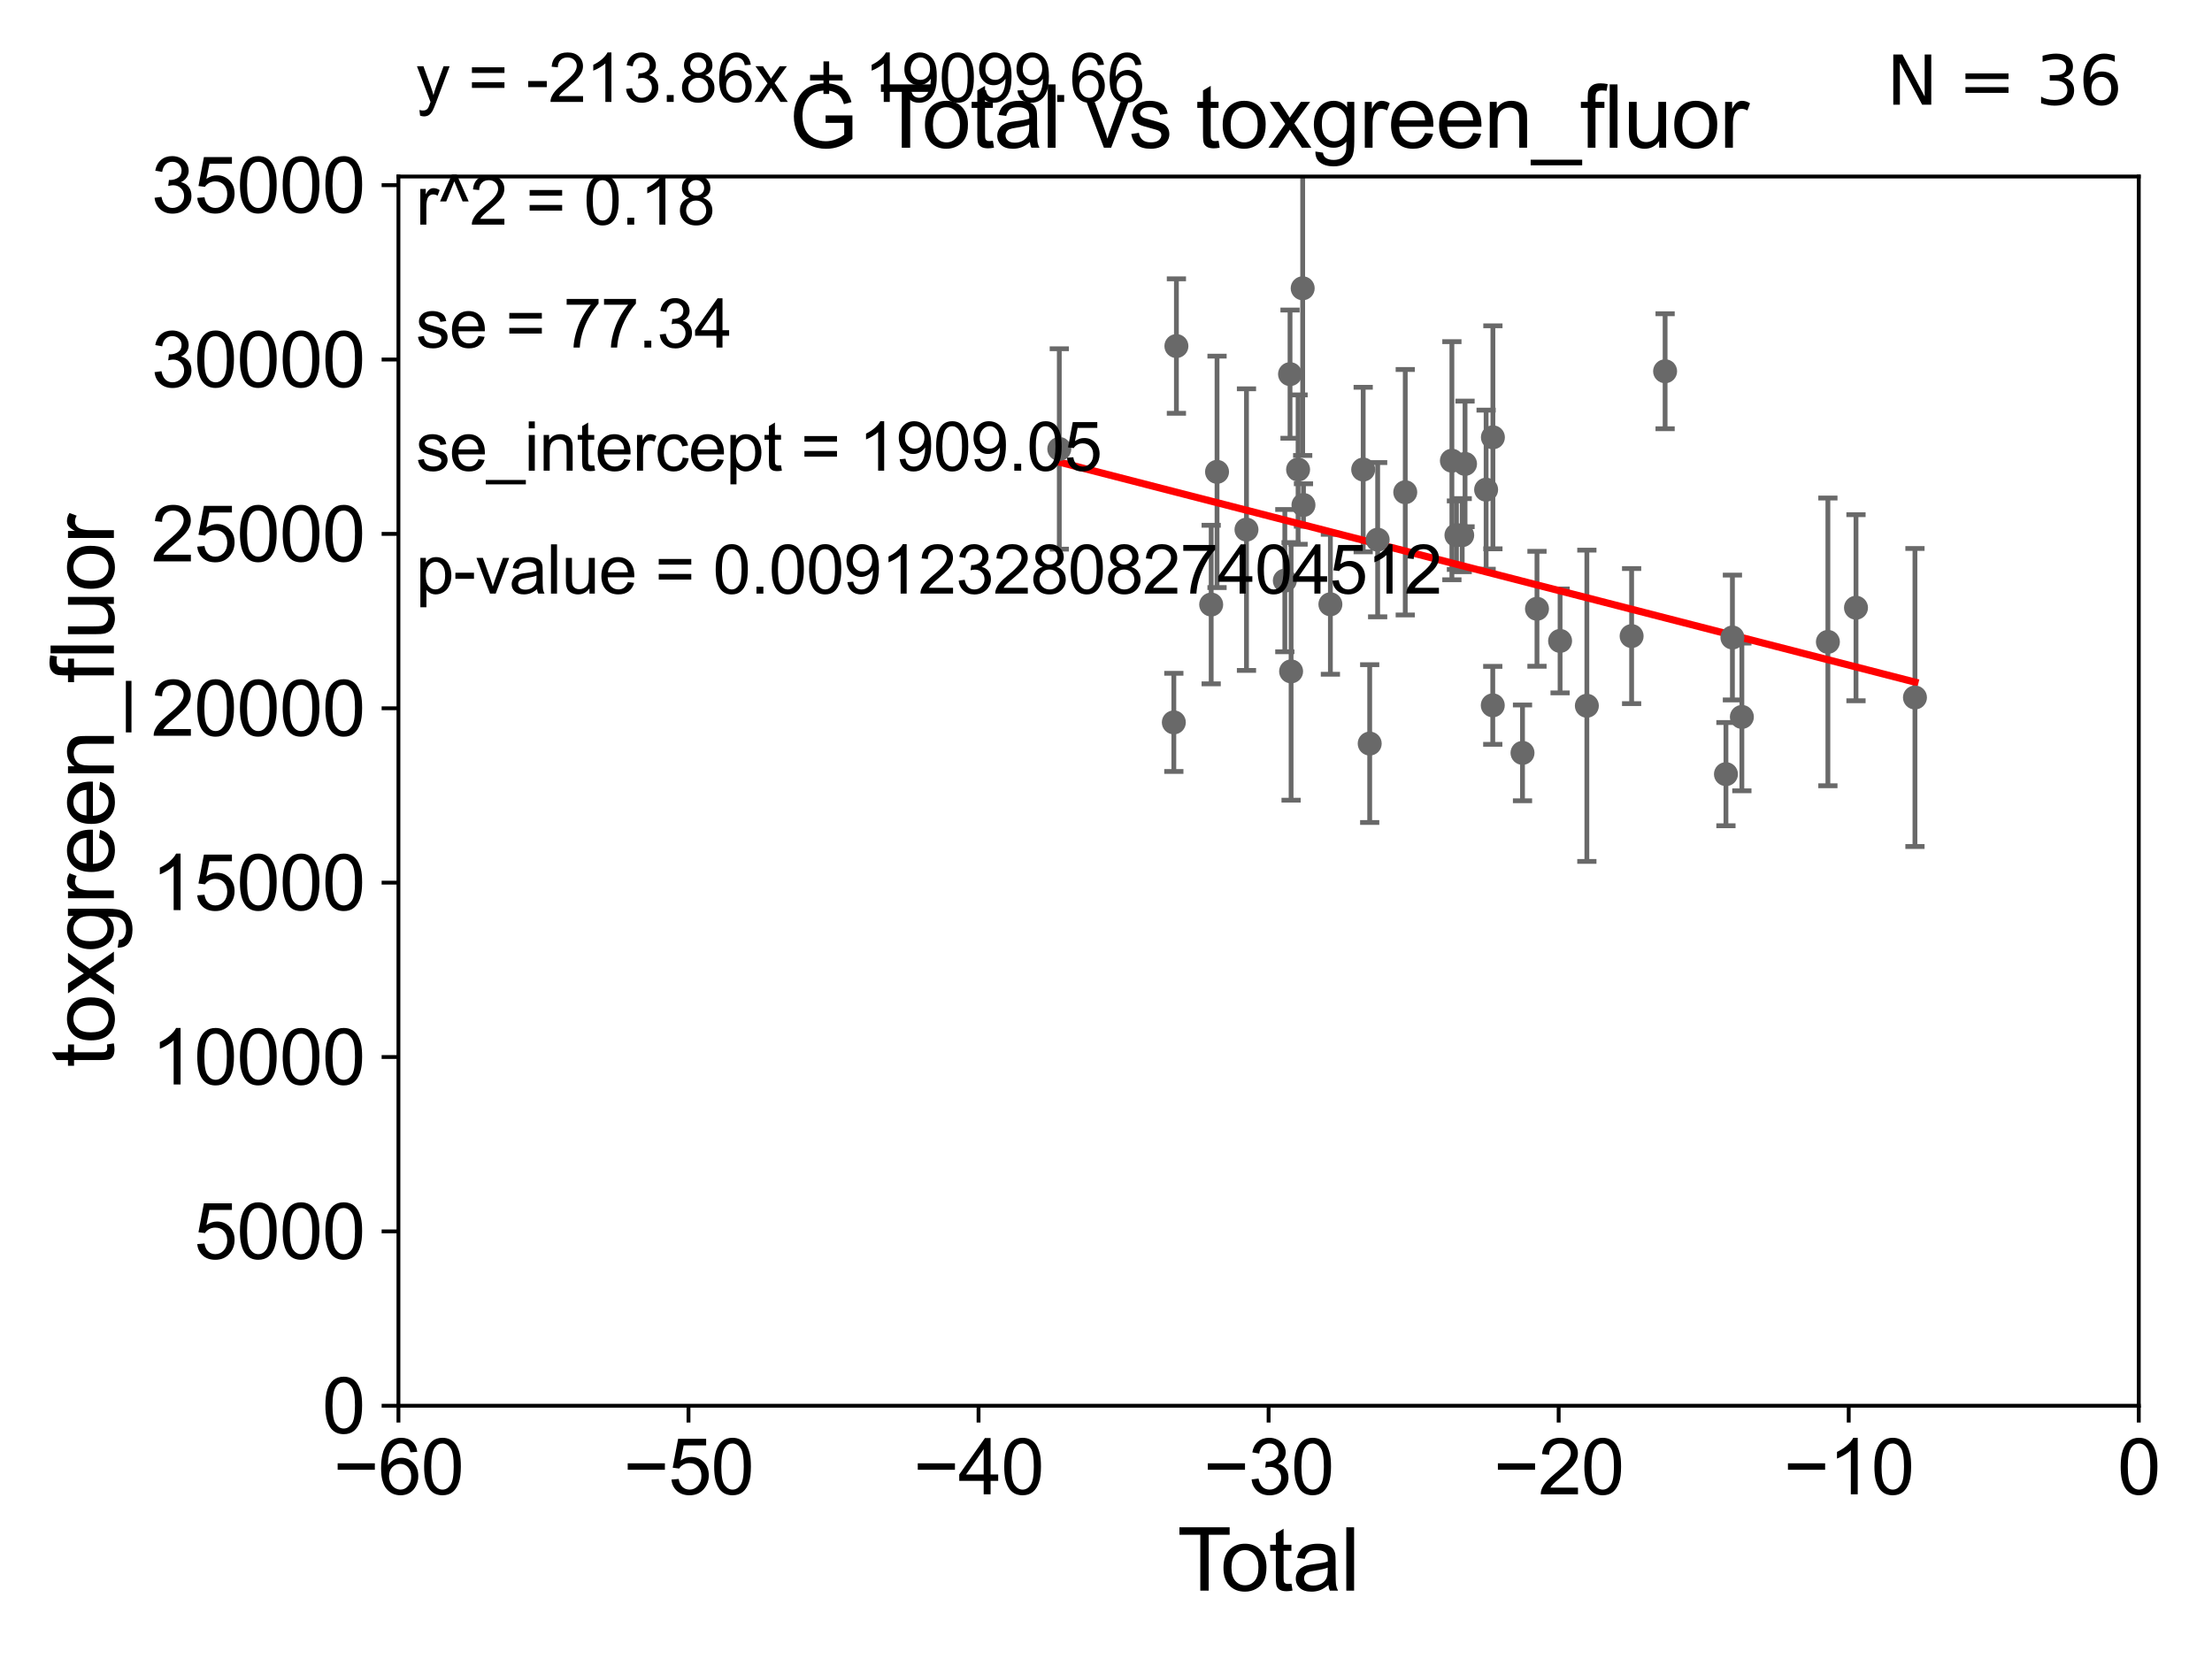 <?xml version="1.0" encoding="utf-8" standalone="no"?>
<!DOCTYPE svg PUBLIC "-//W3C//DTD SVG 1.1//EN"
  "http://www.w3.org/Graphics/SVG/1.1/DTD/svg11.dtd">
<svg xmlns:xlink="http://www.w3.org/1999/xlink" width="460.8pt" height="345.6pt" viewBox="0 0 460.8 345.6" xmlns="http://www.w3.org/2000/svg" version="1.1">
 <defs>
  <style type="text/css">*{stroke-linejoin: round; stroke-linecap: butt}</style>
 </defs>
 <g id="figure_1">
  <g id="patch_1">
   <path d="M 0 345.6 
L 460.8 345.6 
L 460.8 0 
L 0 0 
z
" style="fill: #ffffff"/>
  </g>
  <g id="axes_1">
   <g id="patch_2">
    <path d="M 83 292.84 
L 445.545 292.84 
L 445.545 36.775 
L 83 36.775 
z
" style="fill: #ffffff"/>
   </g>
   <g id="PathCollection_1">
    <defs>
     <path id="mc8ff48c346" d="M 0 1.118 
C 0.297 1.118 0.581 1 0.791 0.791 
C 1 0.581 1.118 0.297 1.118 0 
C 1.118 -0.297 1 -0.581 0.791 -0.791 
C 0.581 -1 0.297 -1.118 0 -1.118 
C -0.297 -1.118 -0.581 -1 -0.791 -0.791 
C -1 -0.581 -1.118 -0.297 -1.118 0 
C -1.118 0.297 -1 0.581 -0.791 0.791 
C -0.581 1 -0.297 1.118 0 1.118 
z
" style="stroke: #696969"/>
    </defs>
    <g clip-path="url(#p55866c7999)">
     <use xlink:href="#mc8ff48c346" x="220.671" y="93.526" style="fill: #696969; stroke: #696969"/>
     <use xlink:href="#mc8ff48c346" x="305.195" y="96.642" style="fill: #696969; stroke: #696969"/>
     <use xlink:href="#mc8ff48c346" x="309.585" y="102.009" style="fill: #696969; stroke: #696969"/>
     <use xlink:href="#mc8ff48c346" x="310.971" y="146.936" style="fill: #696969; stroke: #696969"/>
     <use xlink:href="#mc8ff48c346" x="310.998" y="91.102" style="fill: #696969; stroke: #696969"/>
     <use xlink:href="#mc8ff48c346" x="317.166" y="156.841" style="fill: #696969; stroke: #696969"/>
     <use xlink:href="#mc8ff48c346" x="320.182" y="126.822" style="fill: #696969; stroke: #696969"/>
     <use xlink:href="#mc8ff48c346" x="304.603" y="111.488" style="fill: #696969; stroke: #696969"/>
     <use xlink:href="#mc8ff48c346" x="324.995" y="133.517" style="fill: #696969; stroke: #696969"/>
     <use xlink:href="#mc8ff48c346" x="339.896" y="132.506" style="fill: #696969; stroke: #696969"/>
     <use xlink:href="#mc8ff48c346" x="346.873" y="77.339" style="fill: #696969; stroke: #696969"/>
     <use xlink:href="#mc8ff48c346" x="359.546" y="161.27" style="fill: #696969; stroke: #696969"/>
     <use xlink:href="#mc8ff48c346" x="360.894" y="132.803" style="fill: #696969; stroke: #696969"/>
     <use xlink:href="#mc8ff48c346" x="362.865" y="149.352" style="fill: #696969; stroke: #696969"/>
     <use xlink:href="#mc8ff48c346" x="380.784" y="133.718" style="fill: #696969; stroke: #696969"/>
     <use xlink:href="#mc8ff48c346" x="330.572" y="147.023" style="fill: #696969; stroke: #696969"/>
     <use xlink:href="#mc8ff48c346" x="303.404" y="111.489" style="fill: #696969; stroke: #696969"/>
     <use xlink:href="#mc8ff48c346" x="302.456" y="95.974" style="fill: #696969; stroke: #696969"/>
     <use xlink:href="#mc8ff48c346" x="292.741" y="102.541" style="fill: #696969; stroke: #696969"/>
     <use xlink:href="#mc8ff48c346" x="244.531" y="150.485" style="fill: #696969; stroke: #696969"/>
     <use xlink:href="#mc8ff48c346" x="245.067" y="72.091" style="fill: #696969; stroke: #696969"/>
     <use xlink:href="#mc8ff48c346" x="252.311" y="125.939" style="fill: #696969; stroke: #696969"/>
     <use xlink:href="#mc8ff48c346" x="253.531" y="98.294" style="fill: #696969; stroke: #696969"/>
     <use xlink:href="#mc8ff48c346" x="259.664" y="110.328" style="fill: #696969; stroke: #696969"/>
     <use xlink:href="#mc8ff48c346" x="267.653" y="120.957" style="fill: #696969; stroke: #696969"/>
     <use xlink:href="#mc8ff48c346" x="268.738" y="77.939" style="fill: #696969; stroke: #696969"/>
     <use xlink:href="#mc8ff48c346" x="268.959" y="139.863" style="fill: #696969; stroke: #696969"/>
     <use xlink:href="#mc8ff48c346" x="270.415" y="97.821" style="fill: #696969; stroke: #696969"/>
     <use xlink:href="#mc8ff48c346" x="271.373" y="60.054" style="fill: #696969; stroke: #696969"/>
     <use xlink:href="#mc8ff48c346" x="271.537" y="105.2" style="fill: #696969; stroke: #696969"/>
     <use xlink:href="#mc8ff48c346" x="277.145" y="125.886" style="fill: #696969; stroke: #696969"/>
     <use xlink:href="#mc8ff48c346" x="283.978" y="97.813" style="fill: #696969; stroke: #696969"/>
     <use xlink:href="#mc8ff48c346" x="285.333" y="154.9" style="fill: #696969; stroke: #696969"/>
     <use xlink:href="#mc8ff48c346" x="286.991" y="112.428" style="fill: #696969; stroke: #696969"/>
     <use xlink:href="#mc8ff48c346" x="386.637" y="126.6" style="fill: #696969; stroke: #696969"/>
     <use xlink:href="#mc8ff48c346" x="398.92" y="145.302" style="fill: #696969; stroke: #696969"/>
    </g>
   </g>
   <g id="matplotlib.axis_1">
    <g id="xtick_1">
     <g id="line2d_1">
      <defs>
       <path id="mf185a25be8" d="M 0 0 
L 0 3.5 
" style="stroke: #000000; stroke-width: 0.8"/>
      </defs>
      <g>
       <use xlink:href="#mf185a25be8" x="83" y="292.84" style="stroke: #000000; stroke-width: 0.8"/>
      </g>
     </g>
     <g id="text_1">
      <!-- −60 -->
      <g transform="translate(69.43 311.293)scale(0.16 -0.16)">
       <defs>
        <path id="ArialMT-2212" d="M 3381 1997 
L 356 1997 
L 356 2522 
L 3381 2522 
L 3381 1997 
z
" transform="scale(0.016)"/>
        <path id="ArialMT-36" d="M 3184 3459 
L 2625 3416 
Q 2550 3747 2413 3897 
Q 2184 4138 1850 4138 
Q 1581 4138 1378 3988 
Q 1113 3794 959 3422 
Q 806 3050 800 2363 
Q 1003 2672 1297 2822 
Q 1591 2972 1913 2972 
Q 2475 2972 2870 2558 
Q 3266 2144 3266 1488 
Q 3266 1056 3080 686 
Q 2894 316 2569 119 
Q 2244 -78 1831 -78 
Q 1128 -78 684 439 
Q 241 956 241 2144 
Q 241 3472 731 4075 
Q 1159 4600 1884 4600 
Q 2425 4600 2770 4297 
Q 3116 3994 3184 3459 
z
M 888 1484 
Q 888 1194 1011 928 
Q 1134 663 1356 523 
Q 1578 384 1822 384 
Q 2178 384 2434 671 
Q 2691 959 2691 1453 
Q 2691 1928 2437 2201 
Q 2184 2475 1800 2475 
Q 1419 2475 1153 2201 
Q 888 1928 888 1484 
z
" transform="scale(0.016)"/>
        <path id="ArialMT-30" d="M 266 2259 
Q 266 3072 433 3567 
Q 600 4063 929 4331 
Q 1259 4600 1759 4600 
Q 2128 4600 2406 4451 
Q 2684 4303 2865 4023 
Q 3047 3744 3150 3342 
Q 3253 2941 3253 2259 
Q 3253 1453 3087 958 
Q 2922 463 2592 192 
Q 2263 -78 1759 -78 
Q 1097 -78 719 397 
Q 266 969 266 2259 
z
M 844 2259 
Q 844 1131 1108 757 
Q 1372 384 1759 384 
Q 2147 384 2411 759 
Q 2675 1134 2675 2259 
Q 2675 3391 2411 3762 
Q 2147 4134 1753 4134 
Q 1366 4134 1134 3806 
Q 844 3388 844 2259 
z
" transform="scale(0.016)"/>
       </defs>
       <use xlink:href="#ArialMT-2212"/>
       <use xlink:href="#ArialMT-36" x="58.398"/>
       <use xlink:href="#ArialMT-30" x="114.014"/>
      </g>
     </g>
    </g>
    <g id="xtick_2">
     <g id="line2d_2">
      <g>
       <use xlink:href="#mf185a25be8" x="143.424" y="292.84" style="stroke: #000000; stroke-width: 0.8"/>
      </g>
     </g>
     <g id="text_2">
      <!-- −50 -->
      <g transform="translate(129.854 311.293)scale(0.16 -0.16)">
       <defs>
        <path id="ArialMT-35" d="M 266 1200 
L 856 1250 
Q 922 819 1161 601 
Q 1400 384 1738 384 
Q 2144 384 2425 690 
Q 2706 997 2706 1503 
Q 2706 1984 2436 2262 
Q 2166 2541 1728 2541 
Q 1456 2541 1237 2417 
Q 1019 2294 894 2097 
L 366 2166 
L 809 4519 
L 3088 4519 
L 3088 3981 
L 1259 3981 
L 1013 2750 
Q 1425 3038 1878 3038 
Q 2478 3038 2890 2622 
Q 3303 2206 3303 1553 
Q 3303 931 2941 478 
Q 2500 -78 1738 -78 
Q 1113 -78 717 272 
Q 322 622 266 1200 
z
" transform="scale(0.016)"/>
       </defs>
       <use xlink:href="#ArialMT-2212"/>
       <use xlink:href="#ArialMT-35" x="58.398"/>
       <use xlink:href="#ArialMT-30" x="114.014"/>
      </g>
     </g>
    </g>
    <g id="xtick_3">
     <g id="line2d_3">
      <g>
       <use xlink:href="#mf185a25be8" x="203.848" y="292.84" style="stroke: #000000; stroke-width: 0.8"/>
      </g>
     </g>
     <g id="text_3">
      <!-- −40 -->
      <g transform="translate(190.278 311.293)scale(0.16 -0.16)">
       <defs>
        <path id="ArialMT-34" d="M 2069 0 
L 2069 1097 
L 81 1097 
L 81 1613 
L 2172 4581 
L 2631 4581 
L 2631 1613 
L 3250 1613 
L 3250 1097 
L 2631 1097 
L 2631 0 
L 2069 0 
z
M 2069 1613 
L 2069 3678 
L 634 1613 
L 2069 1613 
z
" transform="scale(0.016)"/>
       </defs>
       <use xlink:href="#ArialMT-2212"/>
       <use xlink:href="#ArialMT-34" x="58.398"/>
       <use xlink:href="#ArialMT-30" x="114.014"/>
      </g>
     </g>
    </g>
    <g id="xtick_4">
     <g id="line2d_4">
      <g>
       <use xlink:href="#mf185a25be8" x="264.272" y="292.84" style="stroke: #000000; stroke-width: 0.8"/>
      </g>
     </g>
     <g id="text_4">
      <!-- −30 -->
      <g transform="translate(250.702 311.293)scale(0.16 -0.16)">
       <defs>
        <path id="ArialMT-33" d="M 269 1209 
L 831 1284 
Q 928 806 1161 595 
Q 1394 384 1728 384 
Q 2125 384 2398 659 
Q 2672 934 2672 1341 
Q 2672 1728 2419 1979 
Q 2166 2231 1775 2231 
Q 1616 2231 1378 2169 
L 1441 2663 
Q 1497 2656 1531 2656 
Q 1891 2656 2178 2843 
Q 2466 3031 2466 3422 
Q 2466 3731 2256 3934 
Q 2047 4138 1716 4138 
Q 1388 4138 1169 3931 
Q 950 3725 888 3313 
L 325 3413 
Q 428 3978 793 4289 
Q 1159 4600 1703 4600 
Q 2078 4600 2393 4439 
Q 2709 4278 2876 4000 
Q 3044 3722 3044 3409 
Q 3044 3113 2884 2869 
Q 2725 2625 2413 2481 
Q 2819 2388 3044 2092 
Q 3269 1797 3269 1353 
Q 3269 753 2831 336 
Q 2394 -81 1725 -81 
Q 1122 -81 723 278 
Q 325 638 269 1209 
z
" transform="scale(0.016)"/>
       </defs>
       <use xlink:href="#ArialMT-2212"/>
       <use xlink:href="#ArialMT-33" x="58.398"/>
       <use xlink:href="#ArialMT-30" x="114.014"/>
      </g>
     </g>
    </g>
    <g id="xtick_5">
     <g id="line2d_5">
      <g>
       <use xlink:href="#mf185a25be8" x="324.697" y="292.84" style="stroke: #000000; stroke-width: 0.8"/>
      </g>
     </g>
     <g id="text_5">
      <!-- −20 -->
      <g transform="translate(311.127 311.293)scale(0.16 -0.16)">
       <defs>
        <path id="ArialMT-32" d="M 3222 541 
L 3222 0 
L 194 0 
Q 188 203 259 391 
Q 375 700 629 1000 
Q 884 1300 1366 1694 
Q 2113 2306 2375 2664 
Q 2638 3022 2638 3341 
Q 2638 3675 2398 3904 
Q 2159 4134 1775 4134 
Q 1369 4134 1125 3890 
Q 881 3647 878 3216 
L 300 3275 
Q 359 3922 746 4261 
Q 1134 4600 1788 4600 
Q 2447 4600 2831 4234 
Q 3216 3869 3216 3328 
Q 3216 3053 3103 2787 
Q 2991 2522 2730 2228 
Q 2469 1934 1863 1422 
Q 1356 997 1212 845 
Q 1069 694 975 541 
L 3222 541 
z
" transform="scale(0.016)"/>
       </defs>
       <use xlink:href="#ArialMT-2212"/>
       <use xlink:href="#ArialMT-32" x="58.398"/>
       <use xlink:href="#ArialMT-30" x="114.014"/>
      </g>
     </g>
    </g>
    <g id="xtick_6">
     <g id="line2d_6">
      <g>
       <use xlink:href="#mf185a25be8" x="385.121" y="292.84" style="stroke: #000000; stroke-width: 0.8"/>
      </g>
     </g>
     <g id="text_6">
      <!-- −10 -->
      <g transform="translate(371.551 311.293)scale(0.16 -0.16)">
       <defs>
        <path id="ArialMT-31" d="M 2384 0 
L 1822 0 
L 1822 3584 
Q 1619 3391 1289 3197 
Q 959 3003 697 2906 
L 697 3450 
Q 1169 3672 1522 3987 
Q 1875 4303 2022 4600 
L 2384 4600 
L 2384 0 
z
" transform="scale(0.016)"/>
       </defs>
       <use xlink:href="#ArialMT-2212"/>
       <use xlink:href="#ArialMT-31" x="58.398"/>
       <use xlink:href="#ArialMT-30" x="114.014"/>
      </g>
     </g>
    </g>
    <g id="xtick_7">
     <g id="line2d_7">
      <g>
       <use xlink:href="#mf185a25be8" x="445.545" y="292.84" style="stroke: #000000; stroke-width: 0.8"/>
      </g>
     </g>
     <g id="text_7">
      <!-- 0 -->
      <g transform="translate(441.096 311.293)scale(0.16 -0.16)">
       <use xlink:href="#ArialMT-30"/>
      </g>
     </g>
    </g>
    <g id="text_8">
     <!-- Total -->
     <g transform="translate(245.267 331.357)scale(0.18 -0.18)">
      <defs>
       <path id="ArialMT-54" d="M 1659 0 
L 1659 4041 
L 150 4041 
L 150 4581 
L 3781 4581 
L 3781 4041 
L 2266 4041 
L 2266 0 
L 1659 0 
z
" transform="scale(0.016)"/>
       <path id="ArialMT-6f" d="M 213 1659 
Q 213 2581 725 3025 
Q 1153 3394 1769 3394 
Q 2453 3394 2887 2945 
Q 3322 2497 3322 1706 
Q 3322 1066 3130 698 
Q 2938 331 2570 128 
Q 2203 -75 1769 -75 
Q 1072 -75 642 372 
Q 213 819 213 1659 
z
M 791 1659 
Q 791 1022 1069 705 
Q 1347 388 1769 388 
Q 2188 388 2466 706 
Q 2744 1025 2744 1678 
Q 2744 2294 2464 2611 
Q 2184 2928 1769 2928 
Q 1347 2928 1069 2612 
Q 791 2297 791 1659 
z
" transform="scale(0.016)"/>
       <path id="ArialMT-74" d="M 1650 503 
L 1731 6 
Q 1494 -44 1306 -44 
Q 1000 -44 831 53 
Q 663 150 594 308 
Q 525 466 525 972 
L 525 2881 
L 113 2881 
L 113 3319 
L 525 3319 
L 525 4141 
L 1084 4478 
L 1084 3319 
L 1650 3319 
L 1650 2881 
L 1084 2881 
L 1084 941 
Q 1084 700 1114 631 
Q 1144 563 1211 522 
Q 1278 481 1403 481 
Q 1497 481 1650 503 
z
" transform="scale(0.016)"/>
       <path id="ArialMT-61" d="M 2588 409 
Q 2275 144 1986 34 
Q 1697 -75 1366 -75 
Q 819 -75 525 192 
Q 231 459 231 875 
Q 231 1119 342 1320 
Q 453 1522 633 1644 
Q 813 1766 1038 1828 
Q 1203 1872 1538 1913 
Q 2219 1994 2541 2106 
Q 2544 2222 2544 2253 
Q 2544 2597 2384 2738 
Q 2169 2928 1744 2928 
Q 1347 2928 1158 2789 
Q 969 2650 878 2297 
L 328 2372 
Q 403 2725 575 2942 
Q 747 3159 1072 3276 
Q 1397 3394 1825 3394 
Q 2250 3394 2515 3294 
Q 2781 3194 2906 3042 
Q 3031 2891 3081 2659 
Q 3109 2516 3109 2141 
L 3109 1391 
Q 3109 606 3145 398 
Q 3181 191 3288 0 
L 2700 0 
Q 2613 175 2588 409 
z
M 2541 1666 
Q 2234 1541 1622 1453 
Q 1275 1403 1131 1340 
Q 988 1278 909 1158 
Q 831 1038 831 891 
Q 831 666 1001 516 
Q 1172 366 1500 366 
Q 1825 366 2078 508 
Q 2331 650 2450 897 
Q 2541 1088 2541 1459 
L 2541 1666 
z
" transform="scale(0.016)"/>
       <path id="ArialMT-6c" d="M 409 0 
L 409 4581 
L 972 4581 
L 972 0 
L 409 0 
z
" transform="scale(0.016)"/>
      </defs>
      <use xlink:href="#ArialMT-54"/>
      <use xlink:href="#ArialMT-6f" x="49.959"/>
      <use xlink:href="#ArialMT-74" x="105.574"/>
      <use xlink:href="#ArialMT-61" x="133.357"/>
      <use xlink:href="#ArialMT-6c" x="188.973"/>
     </g>
    </g>
   </g>
   <g id="matplotlib.axis_2">
    <g id="ytick_1">
     <g id="line2d_8">
      <defs>
       <path id="mabafeeb314" d="M 0 0 
L -3.5 0 
" style="stroke: #000000; stroke-width: 0.8"/>
      </defs>
      <g>
       <use xlink:href="#mabafeeb314" x="83" y="292.84" style="stroke: #000000; stroke-width: 0.8"/>
      </g>
     </g>
     <g id="text_9">
      <!-- 0 -->
      <g transform="translate(67.103 298.566)scale(0.16 -0.16)">
       <use xlink:href="#ArialMT-30"/>
      </g>
     </g>
    </g>
    <g id="ytick_2">
     <g id="line2d_9">
      <g>
       <use xlink:href="#mabafeeb314" x="83" y="256.516" style="stroke: #000000; stroke-width: 0.8"/>
      </g>
     </g>
     <g id="text_10">
      <!-- 5000 -->
      <g transform="translate(40.41 262.242)scale(0.16 -0.16)">
       <use xlink:href="#ArialMT-35"/>
       <use xlink:href="#ArialMT-30" x="55.615"/>
       <use xlink:href="#ArialMT-30" x="111.23"/>
       <use xlink:href="#ArialMT-30" x="166.846"/>
      </g>
     </g>
    </g>
    <g id="ytick_3">
     <g id="line2d_10">
      <g>
       <use xlink:href="#mabafeeb314" x="83" y="220.192" style="stroke: #000000; stroke-width: 0.8"/>
      </g>
     </g>
     <g id="text_11">
      <!-- 10000 -->
      <g transform="translate(31.512 225.918)scale(0.16 -0.16)">
       <use xlink:href="#ArialMT-31"/>
       <use xlink:href="#ArialMT-30" x="55.615"/>
       <use xlink:href="#ArialMT-30" x="111.23"/>
       <use xlink:href="#ArialMT-30" x="166.846"/>
       <use xlink:href="#ArialMT-30" x="222.461"/>
      </g>
     </g>
    </g>
    <g id="ytick_4">
     <g id="line2d_11">
      <g>
       <use xlink:href="#mabafeeb314" x="83" y="183.867" style="stroke: #000000; stroke-width: 0.8"/>
      </g>
     </g>
     <g id="text_12">
      <!-- 15000 -->
      <g transform="translate(31.512 189.594)scale(0.16 -0.16)">
       <use xlink:href="#ArialMT-31"/>
       <use xlink:href="#ArialMT-35" x="55.615"/>
       <use xlink:href="#ArialMT-30" x="111.23"/>
       <use xlink:href="#ArialMT-30" x="166.846"/>
       <use xlink:href="#ArialMT-30" x="222.461"/>
      </g>
     </g>
    </g>
    <g id="ytick_5">
     <g id="line2d_12">
      <g>
       <use xlink:href="#mabafeeb314" x="83" y="147.543" style="stroke: #000000; stroke-width: 0.8"/>
      </g>
     </g>
     <g id="text_13">
      <!-- 20000 -->
      <g transform="translate(31.512 153.27)scale(0.16 -0.16)">
       <use xlink:href="#ArialMT-32"/>
       <use xlink:href="#ArialMT-30" x="55.615"/>
       <use xlink:href="#ArialMT-30" x="111.23"/>
       <use xlink:href="#ArialMT-30" x="166.846"/>
       <use xlink:href="#ArialMT-30" x="222.461"/>
      </g>
     </g>
    </g>
    <g id="ytick_6">
     <g id="line2d_13">
      <g>
       <use xlink:href="#mabafeeb314" x="83" y="111.219" style="stroke: #000000; stroke-width: 0.8"/>
      </g>
     </g>
     <g id="text_14">
      <!-- 25000 -->
      <g transform="translate(31.512 116.945)scale(0.16 -0.16)">
       <use xlink:href="#ArialMT-32"/>
       <use xlink:href="#ArialMT-35" x="55.615"/>
       <use xlink:href="#ArialMT-30" x="111.23"/>
       <use xlink:href="#ArialMT-30" x="166.846"/>
       <use xlink:href="#ArialMT-30" x="222.461"/>
      </g>
     </g>
    </g>
    <g id="ytick_7">
     <g id="line2d_14">
      <g>
       <use xlink:href="#mabafeeb314" x="83" y="74.895" style="stroke: #000000; stroke-width: 0.8"/>
      </g>
     </g>
     <g id="text_15">
      <!-- 30000 -->
      <g transform="translate(31.512 80.621)scale(0.16 -0.16)">
       <use xlink:href="#ArialMT-33"/>
       <use xlink:href="#ArialMT-30" x="55.615"/>
       <use xlink:href="#ArialMT-30" x="111.23"/>
       <use xlink:href="#ArialMT-30" x="166.846"/>
       <use xlink:href="#ArialMT-30" x="222.461"/>
      </g>
     </g>
    </g>
    <g id="ytick_8">
     <g id="line2d_15">
      <g>
       <use xlink:href="#mabafeeb314" x="83" y="38.571" style="stroke: #000000; stroke-width: 0.8"/>
      </g>
     </g>
     <g id="text_16">
      <!-- 35000 -->
      <g transform="translate(31.512 44.297)scale(0.16 -0.16)">
       <use xlink:href="#ArialMT-33"/>
       <use xlink:href="#ArialMT-35" x="55.615"/>
       <use xlink:href="#ArialMT-30" x="111.23"/>
       <use xlink:href="#ArialMT-30" x="166.846"/>
       <use xlink:href="#ArialMT-30" x="222.461"/>
      </g>
     </g>
    </g>
    <g id="text_17">
     <!-- toxgreen_fluor -->
     <g transform="translate(23.724 222.34)rotate(-90)scale(0.18 -0.18)">
      <defs>
       <path id="ArialMT-78" d="M 47 0 
L 1259 1725 
L 138 3319 
L 841 3319 
L 1350 2541 
Q 1494 2319 1581 2169 
Q 1719 2375 1834 2534 
L 2394 3319 
L 3066 3319 
L 1919 1756 
L 3153 0 
L 2463 0 
L 1781 1031 
L 1600 1309 
L 728 0 
L 47 0 
z
" transform="scale(0.016)"/>
       <path id="ArialMT-67" d="M 319 -275 
L 866 -356 
Q 900 -609 1056 -725 
Q 1266 -881 1628 -881 
Q 2019 -881 2231 -725 
Q 2444 -569 2519 -288 
Q 2563 -116 2559 434 
Q 2191 0 1641 0 
Q 956 0 581 494 
Q 206 988 206 1678 
Q 206 2153 378 2554 
Q 550 2956 876 3175 
Q 1203 3394 1644 3394 
Q 2231 3394 2613 2919 
L 2613 3319 
L 3131 3319 
L 3131 450 
Q 3131 -325 2973 -648 
Q 2816 -972 2473 -1159 
Q 2131 -1347 1631 -1347 
Q 1038 -1347 672 -1080 
Q 306 -813 319 -275 
z
M 784 1719 
Q 784 1066 1043 766 
Q 1303 466 1694 466 
Q 2081 466 2343 764 
Q 2606 1063 2606 1700 
Q 2606 2309 2336 2618 
Q 2066 2928 1684 2928 
Q 1309 2928 1046 2623 
Q 784 2319 784 1719 
z
" transform="scale(0.016)"/>
       <path id="ArialMT-72" d="M 416 0 
L 416 3319 
L 922 3319 
L 922 2816 
Q 1116 3169 1280 3281 
Q 1444 3394 1641 3394 
Q 1925 3394 2219 3213 
L 2025 2691 
Q 1819 2813 1613 2813 
Q 1428 2813 1281 2702 
Q 1134 2591 1072 2394 
Q 978 2094 978 1738 
L 978 0 
L 416 0 
z
" transform="scale(0.016)"/>
       <path id="ArialMT-65" d="M 2694 1069 
L 3275 997 
Q 3138 488 2766 206 
Q 2394 -75 1816 -75 
Q 1088 -75 661 373 
Q 234 822 234 1631 
Q 234 2469 665 2931 
Q 1097 3394 1784 3394 
Q 2450 3394 2872 2941 
Q 3294 2488 3294 1666 
Q 3294 1616 3291 1516 
L 816 1516 
Q 847 969 1125 678 
Q 1403 388 1819 388 
Q 2128 388 2347 550 
Q 2566 713 2694 1069 
z
M 847 1978 
L 2700 1978 
Q 2663 2397 2488 2606 
Q 2219 2931 1791 2931 
Q 1403 2931 1139 2672 
Q 875 2413 847 1978 
z
" transform="scale(0.016)"/>
       <path id="ArialMT-6e" d="M 422 0 
L 422 3319 
L 928 3319 
L 928 2847 
Q 1294 3394 1984 3394 
Q 2284 3394 2536 3286 
Q 2788 3178 2913 3003 
Q 3038 2828 3088 2588 
Q 3119 2431 3119 2041 
L 3119 0 
L 2556 0 
L 2556 2019 
Q 2556 2363 2490 2533 
Q 2425 2703 2258 2804 
Q 2091 2906 1866 2906 
Q 1506 2906 1245 2678 
Q 984 2450 984 1813 
L 984 0 
L 422 0 
z
" transform="scale(0.016)"/>
       <path id="ArialMT-5f" d="M -97 -1272 
L -97 -866 
L 3631 -866 
L 3631 -1272 
L -97 -1272 
z
" transform="scale(0.016)"/>
       <path id="ArialMT-66" d="M 556 0 
L 556 2881 
L 59 2881 
L 59 3319 
L 556 3319 
L 556 3672 
Q 556 4006 616 4169 
Q 697 4388 901 4523 
Q 1106 4659 1475 4659 
Q 1713 4659 2000 4603 
L 1916 4113 
Q 1741 4144 1584 4144 
Q 1328 4144 1222 4034 
Q 1116 3925 1116 3625 
L 1116 3319 
L 1763 3319 
L 1763 2881 
L 1116 2881 
L 1116 0 
L 556 0 
z
" transform="scale(0.016)"/>
       <path id="ArialMT-75" d="M 2597 0 
L 2597 488 
Q 2209 -75 1544 -75 
Q 1250 -75 995 37 
Q 741 150 617 320 
Q 494 491 444 738 
Q 409 903 409 1263 
L 409 3319 
L 972 3319 
L 972 1478 
Q 972 1038 1006 884 
Q 1059 663 1231 536 
Q 1403 409 1656 409 
Q 1909 409 2131 539 
Q 2353 669 2445 892 
Q 2538 1116 2538 1541 
L 2538 3319 
L 3100 3319 
L 3100 0 
L 2597 0 
z
" transform="scale(0.016)"/>
      </defs>
      <use xlink:href="#ArialMT-74"/>
      <use xlink:href="#ArialMT-6f" x="27.783"/>
      <use xlink:href="#ArialMT-78" x="83.398"/>
      <use xlink:href="#ArialMT-67" x="133.398"/>
      <use xlink:href="#ArialMT-72" x="189.014"/>
      <use xlink:href="#ArialMT-65" x="222.314"/>
      <use xlink:href="#ArialMT-65" x="277.93"/>
      <use xlink:href="#ArialMT-6e" x="333.545"/>
      <use xlink:href="#ArialMT-5f" x="389.16"/>
      <use xlink:href="#ArialMT-66" x="444.775"/>
      <use xlink:href="#ArialMT-6c" x="472.559"/>
      <use xlink:href="#ArialMT-75" x="494.775"/>
      <use xlink:href="#ArialMT-6f" x="550.391"/>
      <use xlink:href="#ArialMT-72" x="606.006"/>
     </g>
    </g>
   </g>
   <g id="LineCollection_1">
    <path d="M 220.671 114.398 
L 220.671 72.653 
" clip-path="url(#p55866c7999)" style="fill: none; stroke: #696969"/>
    <path d="M 305.195 109.725 
L 305.195 83.558 
" clip-path="url(#p55866c7999)" style="fill: none; stroke: #696969"/>
    <path d="M 309.585 118.578 
L 309.585 85.439 
" clip-path="url(#p55866c7999)" style="fill: none; stroke: #696969"/>
    <path d="M 310.971 155.054 
L 310.971 138.818 
" clip-path="url(#p55866c7999)" style="fill: none; stroke: #696969"/>
    <path d="M 310.998 114.329 
L 310.998 67.876 
" clip-path="url(#p55866c7999)" style="fill: none; stroke: #696969"/>
    <path d="M 317.166 166.82 
L 317.166 146.861 
" clip-path="url(#p55866c7999)" style="fill: none; stroke: #696969"/>
    <path d="M 320.182 138.793 
L 320.182 114.851 
" clip-path="url(#p55866c7999)" style="fill: none; stroke: #696969"/>
    <path d="M 304.603 119.104 
L 304.603 103.872 
" clip-path="url(#p55866c7999)" style="fill: none; stroke: #696969"/>
    <path d="M 324.995 144.34 
L 324.995 122.694 
" clip-path="url(#p55866c7999)" style="fill: none; stroke: #696969"/>
    <path d="M 339.896 146.575 
L 339.896 118.437 
" clip-path="url(#p55866c7999)" style="fill: none; stroke: #696969"/>
    <path d="M 346.873 89.318 
L 346.873 65.36 
" clip-path="url(#p55866c7999)" style="fill: none; stroke: #696969"/>
    <path d="M 359.546 172.022 
L 359.546 150.517 
" clip-path="url(#p55866c7999)" style="fill: none; stroke: #696969"/>
    <path d="M 360.894 145.809 
L 360.894 119.798 
" clip-path="url(#p55866c7999)" style="fill: none; stroke: #696969"/>
    <path d="M 362.865 164.74 
L 362.865 133.965 
" clip-path="url(#p55866c7999)" style="fill: none; stroke: #696969"/>
    <path d="M 380.784 163.689 
L 380.784 103.748 
" clip-path="url(#p55866c7999)" style="fill: none; stroke: #696969"/>
    <path d="M 330.572 179.444 
L 330.572 114.602 
" clip-path="url(#p55866c7999)" style="fill: none; stroke: #696969"/>
    <path d="M 303.404 118.631 
L 303.404 104.348 
" clip-path="url(#p55866c7999)" style="fill: none; stroke: #696969"/>
    <path d="M 302.456 120.774 
L 302.456 71.173 
" clip-path="url(#p55866c7999)" style="fill: none; stroke: #696969"/>
    <path d="M 292.741 128.111 
L 292.741 76.97 
" clip-path="url(#p55866c7999)" style="fill: none; stroke: #696969"/>
    <path d="M 244.531 160.712 
L 244.531 140.258 
" clip-path="url(#p55866c7999)" style="fill: none; stroke: #696969"/>
    <path d="M 245.067 86.098 
L 245.067 58.084 
" clip-path="url(#p55866c7999)" style="fill: none; stroke: #696969"/>
    <path d="M 252.311 142.455 
L 252.311 109.423 
" clip-path="url(#p55866c7999)" style="fill: none; stroke: #696969"/>
    <path d="M 253.531 122.401 
L 253.531 74.187 
" clip-path="url(#p55866c7999)" style="fill: none; stroke: #696969"/>
    <path d="M 259.664 139.658 
L 259.664 80.997 
" clip-path="url(#p55866c7999)" style="fill: none; stroke: #696969"/>
    <path d="M 267.653 135.779 
L 267.653 106.136 
" clip-path="url(#p55866c7999)" style="fill: none; stroke: #696969"/>
    <path d="M 268.738 91.293 
L 268.738 64.584 
" clip-path="url(#p55866c7999)" style="fill: none; stroke: #696969"/>
    <path d="M 268.959 166.691 
L 268.959 113.034 
" clip-path="url(#p55866c7999)" style="fill: none; stroke: #696969"/>
    <path d="M 270.415 113.372 
L 270.415 82.269 
" clip-path="url(#p55866c7999)" style="fill: none; stroke: #696969"/>
    <path d="M 271.373 94.883 
L 271.373 25.225 
" clip-path="url(#p55866c7999)" style="fill: none; stroke: #696969"/>
    <path d="M 271.537 109.621 
L 271.537 100.78 
" clip-path="url(#p55866c7999)" style="fill: none; stroke: #696969"/>
    <path d="M 277.145 140.457 
L 277.145 111.314 
" clip-path="url(#p55866c7999)" style="fill: none; stroke: #696969"/>
    <path d="M 283.978 114.953 
L 283.978 80.673 
" clip-path="url(#p55866c7999)" style="fill: none; stroke: #696969"/>
    <path d="M 285.333 171.336 
L 285.333 138.463 
" clip-path="url(#p55866c7999)" style="fill: none; stroke: #696969"/>
    <path d="M 286.991 128.494 
L 286.991 96.362 
" clip-path="url(#p55866c7999)" style="fill: none; stroke: #696969"/>
    <path d="M 386.637 145.98 
L 386.637 107.219 
" clip-path="url(#p55866c7999)" style="fill: none; stroke: #696969"/>
    <path d="M 398.92 176.343 
L 398.92 114.261 
" clip-path="url(#p55866c7999)" style="fill: none; stroke: #696969"/>
   </g>
   <g id="line2d_16">
    <defs>
     <path id="m202a011121" d="M 2 0 
L -2 -0 
" style="stroke: #696969"/>
    </defs>
    <g clip-path="url(#p55866c7999)">
     <use xlink:href="#m202a011121" x="220.671" y="114.398" style="fill: #696969; stroke: #696969"/>
     <use xlink:href="#m202a011121" x="305.195" y="109.725" style="fill: #696969; stroke: #696969"/>
     <use xlink:href="#m202a011121" x="309.585" y="118.578" style="fill: #696969; stroke: #696969"/>
     <use xlink:href="#m202a011121" x="310.971" y="155.054" style="fill: #696969; stroke: #696969"/>
     <use xlink:href="#m202a011121" x="310.998" y="114.329" style="fill: #696969; stroke: #696969"/>
     <use xlink:href="#m202a011121" x="317.166" y="166.82" style="fill: #696969; stroke: #696969"/>
     <use xlink:href="#m202a011121" x="320.182" y="138.793" style="fill: #696969; stroke: #696969"/>
     <use xlink:href="#m202a011121" x="304.603" y="119.104" style="fill: #696969; stroke: #696969"/>
     <use xlink:href="#m202a011121" x="324.995" y="144.34" style="fill: #696969; stroke: #696969"/>
     <use xlink:href="#m202a011121" x="339.896" y="146.575" style="fill: #696969; stroke: #696969"/>
     <use xlink:href="#m202a011121" x="346.873" y="89.318" style="fill: #696969; stroke: #696969"/>
     <use xlink:href="#m202a011121" x="359.546" y="172.022" style="fill: #696969; stroke: #696969"/>
     <use xlink:href="#m202a011121" x="360.894" y="145.809" style="fill: #696969; stroke: #696969"/>
     <use xlink:href="#m202a011121" x="362.865" y="164.74" style="fill: #696969; stroke: #696969"/>
     <use xlink:href="#m202a011121" x="380.784" y="163.689" style="fill: #696969; stroke: #696969"/>
     <use xlink:href="#m202a011121" x="330.572" y="179.444" style="fill: #696969; stroke: #696969"/>
     <use xlink:href="#m202a011121" x="303.404" y="118.631" style="fill: #696969; stroke: #696969"/>
     <use xlink:href="#m202a011121" x="302.456" y="120.774" style="fill: #696969; stroke: #696969"/>
     <use xlink:href="#m202a011121" x="292.741" y="128.111" style="fill: #696969; stroke: #696969"/>
     <use xlink:href="#m202a011121" x="244.531" y="160.712" style="fill: #696969; stroke: #696969"/>
     <use xlink:href="#m202a011121" x="245.067" y="86.098" style="fill: #696969; stroke: #696969"/>
     <use xlink:href="#m202a011121" x="252.311" y="142.455" style="fill: #696969; stroke: #696969"/>
     <use xlink:href="#m202a011121" x="253.531" y="122.401" style="fill: #696969; stroke: #696969"/>
     <use xlink:href="#m202a011121" x="259.664" y="139.658" style="fill: #696969; stroke: #696969"/>
     <use xlink:href="#m202a011121" x="267.653" y="135.779" style="fill: #696969; stroke: #696969"/>
     <use xlink:href="#m202a011121" x="268.738" y="91.293" style="fill: #696969; stroke: #696969"/>
     <use xlink:href="#m202a011121" x="268.959" y="166.691" style="fill: #696969; stroke: #696969"/>
     <use xlink:href="#m202a011121" x="270.415" y="113.372" style="fill: #696969; stroke: #696969"/>
     <use xlink:href="#m202a011121" x="271.373" y="94.883" style="fill: #696969; stroke: #696969"/>
     <use xlink:href="#m202a011121" x="271.537" y="109.621" style="fill: #696969; stroke: #696969"/>
     <use xlink:href="#m202a011121" x="277.145" y="140.457" style="fill: #696969; stroke: #696969"/>
     <use xlink:href="#m202a011121" x="283.978" y="114.953" style="fill: #696969; stroke: #696969"/>
     <use xlink:href="#m202a011121" x="285.333" y="171.336" style="fill: #696969; stroke: #696969"/>
     <use xlink:href="#m202a011121" x="286.991" y="128.494" style="fill: #696969; stroke: #696969"/>
     <use xlink:href="#m202a011121" x="386.637" y="145.98" style="fill: #696969; stroke: #696969"/>
     <use xlink:href="#m202a011121" x="398.92" y="176.343" style="fill: #696969; stroke: #696969"/>
    </g>
   </g>
   <g id="line2d_17">
    <g clip-path="url(#p55866c7999)">
     <use xlink:href="#m202a011121" x="220.671" y="72.653" style="fill: #696969; stroke: #696969"/>
     <use xlink:href="#m202a011121" x="305.195" y="83.558" style="fill: #696969; stroke: #696969"/>
     <use xlink:href="#m202a011121" x="309.585" y="85.439" style="fill: #696969; stroke: #696969"/>
     <use xlink:href="#m202a011121" x="310.971" y="138.818" style="fill: #696969; stroke: #696969"/>
     <use xlink:href="#m202a011121" x="310.998" y="67.876" style="fill: #696969; stroke: #696969"/>
     <use xlink:href="#m202a011121" x="317.166" y="146.861" style="fill: #696969; stroke: #696969"/>
     <use xlink:href="#m202a011121" x="320.182" y="114.851" style="fill: #696969; stroke: #696969"/>
     <use xlink:href="#m202a011121" x="304.603" y="103.872" style="fill: #696969; stroke: #696969"/>
     <use xlink:href="#m202a011121" x="324.995" y="122.694" style="fill: #696969; stroke: #696969"/>
     <use xlink:href="#m202a011121" x="339.896" y="118.437" style="fill: #696969; stroke: #696969"/>
     <use xlink:href="#m202a011121" x="346.873" y="65.36" style="fill: #696969; stroke: #696969"/>
     <use xlink:href="#m202a011121" x="359.546" y="150.517" style="fill: #696969; stroke: #696969"/>
     <use xlink:href="#m202a011121" x="360.894" y="119.798" style="fill: #696969; stroke: #696969"/>
     <use xlink:href="#m202a011121" x="362.865" y="133.965" style="fill: #696969; stroke: #696969"/>
     <use xlink:href="#m202a011121" x="380.784" y="103.748" style="fill: #696969; stroke: #696969"/>
     <use xlink:href="#m202a011121" x="330.572" y="114.602" style="fill: #696969; stroke: #696969"/>
     <use xlink:href="#m202a011121" x="303.404" y="104.348" style="fill: #696969; stroke: #696969"/>
     <use xlink:href="#m202a011121" x="302.456" y="71.173" style="fill: #696969; stroke: #696969"/>
     <use xlink:href="#m202a011121" x="292.741" y="76.97" style="fill: #696969; stroke: #696969"/>
     <use xlink:href="#m202a011121" x="244.531" y="140.258" style="fill: #696969; stroke: #696969"/>
     <use xlink:href="#m202a011121" x="245.067" y="58.084" style="fill: #696969; stroke: #696969"/>
     <use xlink:href="#m202a011121" x="252.311" y="109.423" style="fill: #696969; stroke: #696969"/>
     <use xlink:href="#m202a011121" x="253.531" y="74.187" style="fill: #696969; stroke: #696969"/>
     <use xlink:href="#m202a011121" x="259.664" y="80.997" style="fill: #696969; stroke: #696969"/>
     <use xlink:href="#m202a011121" x="267.653" y="106.136" style="fill: #696969; stroke: #696969"/>
     <use xlink:href="#m202a011121" x="268.738" y="64.584" style="fill: #696969; stroke: #696969"/>
     <use xlink:href="#m202a011121" x="268.959" y="113.034" style="fill: #696969; stroke: #696969"/>
     <use xlink:href="#m202a011121" x="270.415" y="82.269" style="fill: #696969; stroke: #696969"/>
     <use xlink:href="#m202a011121" x="271.373" y="25.225" style="fill: #696969; stroke: #696969"/>
     <use xlink:href="#m202a011121" x="271.537" y="100.78" style="fill: #696969; stroke: #696969"/>
     <use xlink:href="#m202a011121" x="277.145" y="111.314" style="fill: #696969; stroke: #696969"/>
     <use xlink:href="#m202a011121" x="283.978" y="80.673" style="fill: #696969; stroke: #696969"/>
     <use xlink:href="#m202a011121" x="285.333" y="138.463" style="fill: #696969; stroke: #696969"/>
     <use xlink:href="#m202a011121" x="286.991" y="96.362" style="fill: #696969; stroke: #696969"/>
     <use xlink:href="#m202a011121" x="386.637" y="107.219" style="fill: #696969; stroke: #696969"/>
     <use xlink:href="#m202a011121" x="398.92" y="114.261" style="fill: #696969; stroke: #696969"/>
    </g>
   </g>
   <g id="line2d_18">
    <path d="M 220.671 96.264 
L 305.195 117.997 
L 309.585 119.126 
L 310.971 119.482 
L 310.998 119.489 
L 317.166 121.075 
L 320.182 121.851 
L 304.603 117.845 
L 324.995 123.088 
L 339.896 126.919 
L 346.873 128.713 
L 359.546 131.972 
L 360.894 132.319 
L 362.865 132.825 
L 380.784 137.433 
L 330.572 124.522 
L 303.404 117.537 
L 302.456 117.293 
L 292.741 114.795 
L 244.531 102.399 
L 245.067 102.537 
L 252.311 104.399 
L 253.531 104.713 
L 259.664 106.29 
L 267.653 108.344 
L 268.738 108.623 
L 268.959 108.68 
L 270.415 109.054 
L 271.373 109.301 
L 271.537 109.343 
L 277.145 110.785 
L 283.978 112.542 
L 285.333 112.89 
L 286.991 113.316 
L 386.637 138.938 
L 398.92 142.096 
" clip-path="url(#p55866c7999)" style="fill: none; stroke: #ff0000; stroke-width: 1.5; stroke-linecap: square"/>
   </g>
   <g id="line2d_19">
    <defs>
     <path id="m7724cda7a8" d="M 0 2 
C 0.53 2 1.039 1.789 1.414 1.414 
C 1.789 1.039 2 0.53 2 0 
C 2 -0.53 1.789 -1.039 1.414 -1.414 
C 1.039 -1.789 0.53 -2 0 -2 
C -0.53 -2 -1.039 -1.789 -1.414 -1.414 
C -1.789 -1.039 -2 -0.53 -2 0 
C -2 0.53 -1.789 1.039 -1.414 1.414 
C -1.039 1.789 -0.53 2 0 2 
z
" style="stroke: #696969"/>
    </defs>
    <g clip-path="url(#p55866c7999)">
     <use xlink:href="#m7724cda7a8" x="220.671" y="93.526" style="fill: #696969; stroke: #696969"/>
     <use xlink:href="#m7724cda7a8" x="305.195" y="96.642" style="fill: #696969; stroke: #696969"/>
     <use xlink:href="#m7724cda7a8" x="309.585" y="102.009" style="fill: #696969; stroke: #696969"/>
     <use xlink:href="#m7724cda7a8" x="310.971" y="146.936" style="fill: #696969; stroke: #696969"/>
     <use xlink:href="#m7724cda7a8" x="310.998" y="91.102" style="fill: #696969; stroke: #696969"/>
     <use xlink:href="#m7724cda7a8" x="317.166" y="156.841" style="fill: #696969; stroke: #696969"/>
     <use xlink:href="#m7724cda7a8" x="320.182" y="126.822" style="fill: #696969; stroke: #696969"/>
     <use xlink:href="#m7724cda7a8" x="304.603" y="111.488" style="fill: #696969; stroke: #696969"/>
     <use xlink:href="#m7724cda7a8" x="324.995" y="133.517" style="fill: #696969; stroke: #696969"/>
     <use xlink:href="#m7724cda7a8" x="339.896" y="132.506" style="fill: #696969; stroke: #696969"/>
     <use xlink:href="#m7724cda7a8" x="346.873" y="77.339" style="fill: #696969; stroke: #696969"/>
     <use xlink:href="#m7724cda7a8" x="359.546" y="161.27" style="fill: #696969; stroke: #696969"/>
     <use xlink:href="#m7724cda7a8" x="360.894" y="132.803" style="fill: #696969; stroke: #696969"/>
     <use xlink:href="#m7724cda7a8" x="362.865" y="149.352" style="fill: #696969; stroke: #696969"/>
     <use xlink:href="#m7724cda7a8" x="380.784" y="133.718" style="fill: #696969; stroke: #696969"/>
     <use xlink:href="#m7724cda7a8" x="330.572" y="147.023" style="fill: #696969; stroke: #696969"/>
     <use xlink:href="#m7724cda7a8" x="303.404" y="111.489" style="fill: #696969; stroke: #696969"/>
     <use xlink:href="#m7724cda7a8" x="302.456" y="95.974" style="fill: #696969; stroke: #696969"/>
     <use xlink:href="#m7724cda7a8" x="292.741" y="102.541" style="fill: #696969; stroke: #696969"/>
     <use xlink:href="#m7724cda7a8" x="244.531" y="150.485" style="fill: #696969; stroke: #696969"/>
     <use xlink:href="#m7724cda7a8" x="245.067" y="72.091" style="fill: #696969; stroke: #696969"/>
     <use xlink:href="#m7724cda7a8" x="252.311" y="125.939" style="fill: #696969; stroke: #696969"/>
     <use xlink:href="#m7724cda7a8" x="253.531" y="98.294" style="fill: #696969; stroke: #696969"/>
     <use xlink:href="#m7724cda7a8" x="259.664" y="110.328" style="fill: #696969; stroke: #696969"/>
     <use xlink:href="#m7724cda7a8" x="267.653" y="120.957" style="fill: #696969; stroke: #696969"/>
     <use xlink:href="#m7724cda7a8" x="268.738" y="77.939" style="fill: #696969; stroke: #696969"/>
     <use xlink:href="#m7724cda7a8" x="268.959" y="139.863" style="fill: #696969; stroke: #696969"/>
     <use xlink:href="#m7724cda7a8" x="270.415" y="97.821" style="fill: #696969; stroke: #696969"/>
     <use xlink:href="#m7724cda7a8" x="271.373" y="60.054" style="fill: #696969; stroke: #696969"/>
     <use xlink:href="#m7724cda7a8" x="271.537" y="105.2" style="fill: #696969; stroke: #696969"/>
     <use xlink:href="#m7724cda7a8" x="277.145" y="125.886" style="fill: #696969; stroke: #696969"/>
     <use xlink:href="#m7724cda7a8" x="283.978" y="97.813" style="fill: #696969; stroke: #696969"/>
     <use xlink:href="#m7724cda7a8" x="285.333" y="154.9" style="fill: #696969; stroke: #696969"/>
     <use xlink:href="#m7724cda7a8" x="286.991" y="112.428" style="fill: #696969; stroke: #696969"/>
     <use xlink:href="#m7724cda7a8" x="386.637" y="126.6" style="fill: #696969; stroke: #696969"/>
     <use xlink:href="#m7724cda7a8" x="398.92" y="145.302" style="fill: #696969; stroke: #696969"/>
    </g>
   </g>
   <g id="patch_3">
    <path d="M 83 292.84 
L 83 36.775 
" style="fill: none; stroke: #000000; stroke-width: 0.8; stroke-linejoin: miter; stroke-linecap: square"/>
   </g>
   <g id="patch_4">
    <path d="M 445.545 292.84 
L 445.545 36.775 
" style="fill: none; stroke: #000000; stroke-width: 0.8; stroke-linejoin: miter; stroke-linecap: square"/>
   </g>
   <g id="patch_5">
    <path d="M 83 292.84 
L 445.545 292.84 
" style="fill: none; stroke: #000000; stroke-width: 0.8; stroke-linejoin: miter; stroke-linecap: square"/>
   </g>
   <g id="patch_6">
    <path d="M 83 36.775 
L 445.545 36.775 
" style="fill: none; stroke: #000000; stroke-width: 0.8; stroke-linejoin: miter; stroke-linecap: square"/>
   </g>
   <g id="text_18">
    <!-- N = 36 -->
    <g transform="translate(393 21.806)scale(0.14 -0.14)">
     <defs>
      <path id="DejaVuSans-4e" d="M 628 4666 
L 1478 4666 
L 3547 763 
L 3547 4666 
L 4159 4666 
L 4159 0 
L 3309 0 
L 1241 3903 
L 1241 0 
L 628 0 
L 628 4666 
z
" transform="scale(0.016)"/>
      <path id="DejaVuSans-20" transform="scale(0.016)"/>
      <path id="DejaVuSans-3d" d="M 678 2906 
L 4684 2906 
L 4684 2381 
L 678 2381 
L 678 2906 
z
M 678 1631 
L 4684 1631 
L 4684 1100 
L 678 1100 
L 678 1631 
z
" transform="scale(0.016)"/>
      <path id="DejaVuSans-33" d="M 2597 2516 
Q 3050 2419 3304 2112 
Q 3559 1806 3559 1356 
Q 3559 666 3084 287 
Q 2609 -91 1734 -91 
Q 1441 -91 1130 -33 
Q 819 25 488 141 
L 488 750 
Q 750 597 1062 519 
Q 1375 441 1716 441 
Q 2309 441 2620 675 
Q 2931 909 2931 1356 
Q 2931 1769 2642 2001 
Q 2353 2234 1838 2234 
L 1294 2234 
L 1294 2753 
L 1863 2753 
Q 2328 2753 2575 2939 
Q 2822 3125 2822 3475 
Q 2822 3834 2567 4026 
Q 2313 4219 1838 4219 
Q 1578 4219 1281 4162 
Q 984 4106 628 3988 
L 628 4550 
Q 988 4650 1302 4700 
Q 1616 4750 1894 4750 
Q 2613 4750 3031 4423 
Q 3450 4097 3450 3541 
Q 3450 3153 3228 2886 
Q 3006 2619 2597 2516 
z
" transform="scale(0.016)"/>
      <path id="DejaVuSans-36" d="M 2113 2584 
Q 1688 2584 1439 2293 
Q 1191 2003 1191 1497 
Q 1191 994 1439 701 
Q 1688 409 2113 409 
Q 2538 409 2786 701 
Q 3034 994 3034 1497 
Q 3034 2003 2786 2293 
Q 2538 2584 2113 2584 
z
M 3366 4563 
L 3366 3988 
Q 3128 4100 2886 4159 
Q 2644 4219 2406 4219 
Q 1781 4219 1451 3797 
Q 1122 3375 1075 2522 
Q 1259 2794 1537 2939 
Q 1816 3084 2150 3084 
Q 2853 3084 3261 2657 
Q 3669 2231 3669 1497 
Q 3669 778 3244 343 
Q 2819 -91 2113 -91 
Q 1303 -91 875 529 
Q 447 1150 447 2328 
Q 447 3434 972 4092 
Q 1497 4750 2381 4750 
Q 2619 4750 2861 4703 
Q 3103 4656 3366 4563 
z
" transform="scale(0.016)"/>
     </defs>
     <use xlink:href="#DejaVuSans-4e"/>
     <use xlink:href="#DejaVuSans-20" x="74.805"/>
     <use xlink:href="#DejaVuSans-3d" x="106.592"/>
     <use xlink:href="#DejaVuSans-20" x="190.381"/>
     <use xlink:href="#DejaVuSans-33" x="222.168"/>
     <use xlink:href="#DejaVuSans-36" x="285.791"/>
    </g>
   </g>
   <g id="text_19">
    <!-- r^2 = 0.18 -->
    <g transform="translate(86.625 46.796)scale(0.14 -0.14)">
     <defs>
      <path id="ArialMT-5e" d="M 747 2156 
L 169 2156 
L 1272 4659 
L 1725 4659 
L 2834 2156 
L 2269 2156 
L 1497 4022 
L 747 2156 
z
" transform="scale(0.016)"/>
      <path id="ArialMT-20" transform="scale(0.016)"/>
      <path id="ArialMT-3d" d="M 3381 2694 
L 356 2694 
L 356 3219 
L 3381 3219 
L 3381 2694 
z
M 3381 1303 
L 356 1303 
L 356 1828 
L 3381 1828 
L 3381 1303 
z
" transform="scale(0.016)"/>
      <path id="ArialMT-2e" d="M 581 0 
L 581 641 
L 1222 641 
L 1222 0 
L 581 0 
z
" transform="scale(0.016)"/>
      <path id="ArialMT-38" d="M 1131 2484 
Q 781 2613 612 2850 
Q 444 3088 444 3419 
Q 444 3919 803 4259 
Q 1163 4600 1759 4600 
Q 2359 4600 2725 4251 
Q 3091 3903 3091 3403 
Q 3091 3084 2923 2848 
Q 2756 2613 2416 2484 
Q 2838 2347 3058 2040 
Q 3278 1734 3278 1309 
Q 3278 722 2862 322 
Q 2447 -78 1769 -78 
Q 1091 -78 675 323 
Q 259 725 259 1325 
Q 259 1772 486 2073 
Q 713 2375 1131 2484 
z
M 1019 3438 
Q 1019 3113 1228 2906 
Q 1438 2700 1772 2700 
Q 2097 2700 2305 2904 
Q 2513 3109 2513 3406 
Q 2513 3716 2298 3927 
Q 2084 4138 1766 4138 
Q 1444 4138 1231 3931 
Q 1019 3725 1019 3438 
z
M 838 1322 
Q 838 1081 952 856 
Q 1066 631 1291 507 
Q 1516 384 1775 384 
Q 2178 384 2440 643 
Q 2703 903 2703 1303 
Q 2703 1709 2433 1975 
Q 2163 2241 1756 2241 
Q 1359 2241 1098 1978 
Q 838 1716 838 1322 
z
" transform="scale(0.016)"/>
     </defs>
     <use xlink:href="#ArialMT-72"/>
     <use xlink:href="#ArialMT-5e" x="33.301"/>
     <use xlink:href="#ArialMT-32" x="80.225"/>
     <use xlink:href="#ArialMT-20" x="135.84"/>
     <use xlink:href="#ArialMT-3d" x="163.623"/>
     <use xlink:href="#ArialMT-20" x="222.021"/>
     <use xlink:href="#ArialMT-30" x="249.805"/>
     <use xlink:href="#ArialMT-2e" x="305.42"/>
     <use xlink:href="#ArialMT-31" x="333.203"/>
     <use xlink:href="#ArialMT-38" x="388.818"/>
    </g>
   </g>
   <g id="text_20">
    <!-- y = -213.86x + 19099.66 -->
    <g transform="translate(86.625 21.231)scale(0.14 -0.14)">
     <defs>
      <path id="ArialMT-79" d="M 397 -1278 
L 334 -750 
Q 519 -800 656 -800 
Q 844 -800 956 -737 
Q 1069 -675 1141 -563 
Q 1194 -478 1313 -144 
Q 1328 -97 1363 -6 
L 103 3319 
L 709 3319 
L 1400 1397 
Q 1534 1031 1641 628 
Q 1738 1016 1872 1384 
L 2581 3319 
L 3144 3319 
L 1881 -56 
Q 1678 -603 1566 -809 
Q 1416 -1088 1222 -1217 
Q 1028 -1347 759 -1347 
Q 597 -1347 397 -1278 
z
" transform="scale(0.016)"/>
      <path id="ArialMT-2d" d="M 203 1375 
L 203 1941 
L 1931 1941 
L 1931 1375 
L 203 1375 
z
" transform="scale(0.016)"/>
      <path id="ArialMT-2b" d="M 1603 741 
L 1603 1997 
L 356 1997 
L 356 2522 
L 1603 2522 
L 1603 3769 
L 2134 3769 
L 2134 2522 
L 3381 2522 
L 3381 1997 
L 2134 1997 
L 2134 741 
L 1603 741 
z
" transform="scale(0.016)"/>
      <path id="ArialMT-39" d="M 350 1059 
L 891 1109 
Q 959 728 1153 556 
Q 1347 384 1650 384 
Q 1909 384 2104 503 
Q 2300 622 2425 820 
Q 2550 1019 2634 1356 
Q 2719 1694 2719 2044 
Q 2719 2081 2716 2156 
Q 2547 1888 2255 1720 
Q 1963 1553 1622 1553 
Q 1053 1553 659 1965 
Q 266 2378 266 3053 
Q 266 3750 677 4175 
Q 1088 4600 1706 4600 
Q 2153 4600 2523 4359 
Q 2894 4119 3086 3673 
Q 3278 3228 3278 2384 
Q 3278 1506 3087 986 
Q 2897 466 2520 194 
Q 2144 -78 1638 -78 
Q 1100 -78 759 220 
Q 419 519 350 1059 
z
M 2653 3081 
Q 2653 3566 2395 3850 
Q 2138 4134 1775 4134 
Q 1400 4134 1122 3828 
Q 844 3522 844 3034 
Q 844 2597 1108 2323 
Q 1372 2050 1759 2050 
Q 2150 2050 2401 2323 
Q 2653 2597 2653 3081 
z
" transform="scale(0.016)"/>
     </defs>
     <use xlink:href="#ArialMT-79"/>
     <use xlink:href="#ArialMT-20" x="50"/>
     <use xlink:href="#ArialMT-3d" x="77.783"/>
     <use xlink:href="#ArialMT-20" x="136.182"/>
     <use xlink:href="#ArialMT-2d" x="163.965"/>
     <use xlink:href="#ArialMT-32" x="197.266"/>
     <use xlink:href="#ArialMT-31" x="252.881"/>
     <use xlink:href="#ArialMT-33" x="308.496"/>
     <use xlink:href="#ArialMT-2e" x="364.111"/>
     <use xlink:href="#ArialMT-38" x="391.895"/>
     <use xlink:href="#ArialMT-36" x="447.51"/>
     <use xlink:href="#ArialMT-78" x="503.125"/>
     <use xlink:href="#ArialMT-20" x="553.125"/>
     <use xlink:href="#ArialMT-2b" x="580.908"/>
     <use xlink:href="#ArialMT-20" x="639.307"/>
     <use xlink:href="#ArialMT-31" x="667.09"/>
     <use xlink:href="#ArialMT-39" x="722.705"/>
     <use xlink:href="#ArialMT-30" x="778.32"/>
     <use xlink:href="#ArialMT-39" x="833.936"/>
     <use xlink:href="#ArialMT-39" x="889.551"/>
     <use xlink:href="#ArialMT-2e" x="945.166"/>
     <use xlink:href="#ArialMT-36" x="972.949"/>
     <use xlink:href="#ArialMT-36" x="1028.564"/>
    </g>
   </g>
   <g id="text_21">
    <!-- se = 77.34 -->
    <g transform="translate(86.625 72.402)scale(0.14 -0.14)">
     <defs>
      <path id="ArialMT-73" d="M 197 991 
L 753 1078 
Q 800 744 1014 566 
Q 1228 388 1613 388 
Q 2000 388 2187 545 
Q 2375 703 2375 916 
Q 2375 1106 2209 1216 
Q 2094 1291 1634 1406 
Q 1016 1563 777 1677 
Q 538 1791 414 1992 
Q 291 2194 291 2438 
Q 291 2659 392 2848 
Q 494 3038 669 3163 
Q 800 3259 1026 3326 
Q 1253 3394 1513 3394 
Q 1903 3394 2198 3281 
Q 2494 3169 2634 2976 
Q 2775 2784 2828 2463 
L 2278 2388 
Q 2241 2644 2061 2787 
Q 1881 2931 1553 2931 
Q 1166 2931 1000 2803 
Q 834 2675 834 2503 
Q 834 2394 903 2306 
Q 972 2216 1119 2156 
Q 1203 2125 1616 2013 
Q 2213 1853 2448 1751 
Q 2684 1650 2818 1456 
Q 2953 1263 2953 975 
Q 2953 694 2789 445 
Q 2625 197 2315 61 
Q 2006 -75 1616 -75 
Q 969 -75 630 194 
Q 291 463 197 991 
z
" transform="scale(0.016)"/>
      <path id="ArialMT-37" d="M 303 3981 
L 303 4522 
L 3269 4522 
L 3269 4084 
Q 2831 3619 2401 2847 
Q 1972 2075 1738 1259 
Q 1569 684 1522 0 
L 944 0 
Q 953 541 1156 1306 
Q 1359 2072 1739 2783 
Q 2119 3494 2547 3981 
L 303 3981 
z
" transform="scale(0.016)"/>
     </defs>
     <use xlink:href="#ArialMT-73"/>
     <use xlink:href="#ArialMT-65" x="50"/>
     <use xlink:href="#ArialMT-20" x="105.615"/>
     <use xlink:href="#ArialMT-3d" x="133.398"/>
     <use xlink:href="#ArialMT-20" x="191.797"/>
     <use xlink:href="#ArialMT-37" x="219.58"/>
     <use xlink:href="#ArialMT-37" x="275.195"/>
     <use xlink:href="#ArialMT-2e" x="330.811"/>
     <use xlink:href="#ArialMT-33" x="358.594"/>
     <use xlink:href="#ArialMT-34" x="414.209"/>
    </g>
   </g>
   <g id="text_22">
    <!-- se_intercept = 1909.05 -->
    <g transform="translate(86.625 98.05)scale(0.14 -0.14)">
     <defs>
      <path id="ArialMT-69" d="M 425 3934 
L 425 4581 
L 988 4581 
L 988 3934 
L 425 3934 
z
M 425 0 
L 425 3319 
L 988 3319 
L 988 0 
L 425 0 
z
" transform="scale(0.016)"/>
      <path id="ArialMT-63" d="M 2588 1216 
L 3141 1144 
Q 3050 572 2676 248 
Q 2303 -75 1759 -75 
Q 1078 -75 664 370 
Q 250 816 250 1647 
Q 250 2184 428 2587 
Q 606 2991 970 3192 
Q 1334 3394 1763 3394 
Q 2303 3394 2647 3120 
Q 2991 2847 3088 2344 
L 2541 2259 
Q 2463 2594 2264 2762 
Q 2066 2931 1784 2931 
Q 1359 2931 1093 2626 
Q 828 2322 828 1663 
Q 828 994 1084 691 
Q 1341 388 1753 388 
Q 2084 388 2306 591 
Q 2528 794 2588 1216 
z
" transform="scale(0.016)"/>
      <path id="ArialMT-70" d="M 422 -1272 
L 422 3319 
L 934 3319 
L 934 2888 
Q 1116 3141 1344 3267 
Q 1572 3394 1897 3394 
Q 2322 3394 2647 3175 
Q 2972 2956 3137 2557 
Q 3303 2159 3303 1684 
Q 3303 1175 3120 767 
Q 2938 359 2589 142 
Q 2241 -75 1856 -75 
Q 1575 -75 1351 44 
Q 1128 163 984 344 
L 984 -1272 
L 422 -1272 
z
M 931 1641 
Q 931 1000 1190 694 
Q 1450 388 1819 388 
Q 2194 388 2461 705 
Q 2728 1022 2728 1688 
Q 2728 2322 2467 2637 
Q 2206 2953 1844 2953 
Q 1484 2953 1207 2617 
Q 931 2281 931 1641 
z
" transform="scale(0.016)"/>
     </defs>
     <use xlink:href="#ArialMT-73"/>
     <use xlink:href="#ArialMT-65" x="50"/>
     <use xlink:href="#ArialMT-5f" x="105.615"/>
     <use xlink:href="#ArialMT-69" x="161.23"/>
     <use xlink:href="#ArialMT-6e" x="183.447"/>
     <use xlink:href="#ArialMT-74" x="239.062"/>
     <use xlink:href="#ArialMT-65" x="266.846"/>
     <use xlink:href="#ArialMT-72" x="322.461"/>
     <use xlink:href="#ArialMT-63" x="355.762"/>
     <use xlink:href="#ArialMT-65" x="405.762"/>
     <use xlink:href="#ArialMT-70" x="461.377"/>
     <use xlink:href="#ArialMT-74" x="516.992"/>
     <use xlink:href="#ArialMT-20" x="544.775"/>
     <use xlink:href="#ArialMT-3d" x="572.559"/>
     <use xlink:href="#ArialMT-20" x="630.957"/>
     <use xlink:href="#ArialMT-31" x="658.74"/>
     <use xlink:href="#ArialMT-39" x="714.355"/>
     <use xlink:href="#ArialMT-30" x="769.971"/>
     <use xlink:href="#ArialMT-39" x="825.586"/>
     <use xlink:href="#ArialMT-2e" x="881.201"/>
     <use xlink:href="#ArialMT-30" x="908.984"/>
     <use xlink:href="#ArialMT-35" x="964.6"/>
    </g>
   </g>
   <g id="text_23">
    <!-- p-value = 0.009123280827404512 -->
    <g transform="translate(86.625 123.657)scale(0.14 -0.14)">
     <defs>
      <path id="ArialMT-76" d="M 1344 0 
L 81 3319 
L 675 3319 
L 1388 1331 
Q 1503 1009 1600 663 
Q 1675 925 1809 1294 
L 2547 3319 
L 3125 3319 
L 1869 0 
L 1344 0 
z
" transform="scale(0.016)"/>
     </defs>
     <use xlink:href="#ArialMT-70"/>
     <use xlink:href="#ArialMT-2d" x="55.615"/>
     <use xlink:href="#ArialMT-76" x="88.916"/>
     <use xlink:href="#ArialMT-61" x="138.916"/>
     <use xlink:href="#ArialMT-6c" x="194.531"/>
     <use xlink:href="#ArialMT-75" x="216.748"/>
     <use xlink:href="#ArialMT-65" x="272.363"/>
     <use xlink:href="#ArialMT-20" x="327.979"/>
     <use xlink:href="#ArialMT-3d" x="355.762"/>
     <use xlink:href="#ArialMT-20" x="414.16"/>
     <use xlink:href="#ArialMT-30" x="441.943"/>
     <use xlink:href="#ArialMT-2e" x="497.559"/>
     <use xlink:href="#ArialMT-30" x="525.342"/>
     <use xlink:href="#ArialMT-30" x="580.957"/>
     <use xlink:href="#ArialMT-39" x="636.572"/>
     <use xlink:href="#ArialMT-31" x="692.188"/>
     <use xlink:href="#ArialMT-32" x="747.803"/>
     <use xlink:href="#ArialMT-33" x="803.418"/>
     <use xlink:href="#ArialMT-32" x="859.033"/>
     <use xlink:href="#ArialMT-38" x="914.648"/>
     <use xlink:href="#ArialMT-30" x="970.264"/>
     <use xlink:href="#ArialMT-38" x="1025.879"/>
     <use xlink:href="#ArialMT-32" x="1081.494"/>
     <use xlink:href="#ArialMT-37" x="1137.109"/>
     <use xlink:href="#ArialMT-34" x="1192.725"/>
     <use xlink:href="#ArialMT-30" x="1248.34"/>
     <use xlink:href="#ArialMT-34" x="1303.955"/>
     <use xlink:href="#ArialMT-35" x="1359.57"/>
     <use xlink:href="#ArialMT-31" x="1415.186"/>
     <use xlink:href="#ArialMT-32" x="1470.801"/>
    </g>
   </g>
   <g id="text_24">
    <!-- G Total vs toxgreen_fluor -->
    <g transform="translate(164.391 30.775)scale(0.18 -0.18)">
     <defs>
      <path id="ArialMT-47" d="M 2638 1797 
L 2638 2334 
L 4578 2338 
L 4578 638 
Q 4131 281 3656 101 
Q 3181 -78 2681 -78 
Q 2006 -78 1454 211 
Q 903 500 622 1047 
Q 341 1594 341 2269 
Q 341 2938 620 3517 
Q 900 4097 1425 4378 
Q 1950 4659 2634 4659 
Q 3131 4659 3532 4498 
Q 3934 4338 4162 4050 
Q 4391 3763 4509 3300 
L 3963 3150 
Q 3859 3500 3706 3700 
Q 3553 3900 3268 4020 
Q 2984 4141 2638 4141 
Q 2222 4141 1919 4014 
Q 1616 3888 1430 3681 
Q 1244 3475 1141 3228 
Q 966 2803 966 2306 
Q 966 1694 1177 1281 
Q 1388 869 1791 669 
Q 2194 469 2647 469 
Q 3041 469 3416 620 
Q 3791 772 3984 944 
L 3984 1797 
L 2638 1797 
z
" transform="scale(0.016)"/>
     </defs>
     <use xlink:href="#ArialMT-47"/>
     <use xlink:href="#ArialMT-20" x="77.783"/>
     <use xlink:href="#ArialMT-54" x="103.816"/>
     <use xlink:href="#ArialMT-6f" x="153.775"/>
     <use xlink:href="#ArialMT-74" x="209.391"/>
     <use xlink:href="#ArialMT-61" x="237.174"/>
     <use xlink:href="#ArialMT-6c" x="292.789"/>
     <use xlink:href="#ArialMT-20" x="315.006"/>
     <use xlink:href="#ArialMT-76" x="342.789"/>
     <use xlink:href="#ArialMT-73" x="392.789"/>
     <use xlink:href="#ArialMT-20" x="442.789"/>
     <use xlink:href="#ArialMT-74" x="470.572"/>
     <use xlink:href="#ArialMT-6f" x="498.355"/>
     <use xlink:href="#ArialMT-78" x="553.971"/>
     <use xlink:href="#ArialMT-67" x="603.971"/>
     <use xlink:href="#ArialMT-72" x="659.586"/>
     <use xlink:href="#ArialMT-65" x="692.887"/>
     <use xlink:href="#ArialMT-65" x="748.502"/>
     <use xlink:href="#ArialMT-6e" x="804.117"/>
     <use xlink:href="#ArialMT-5f" x="859.732"/>
     <use xlink:href="#ArialMT-66" x="915.348"/>
     <use xlink:href="#ArialMT-6c" x="943.131"/>
     <use xlink:href="#ArialMT-75" x="965.348"/>
     <use xlink:href="#ArialMT-6f" x="1020.963"/>
     <use xlink:href="#ArialMT-72" x="1076.578"/>
    </g>
   </g>
  </g>
 </g>
 <defs>
  <clipPath id="p55866c7999">
   <rect x="83" y="36.775" width="362.545" height="256.065"/>
  </clipPath>
 </defs>
</svg>
